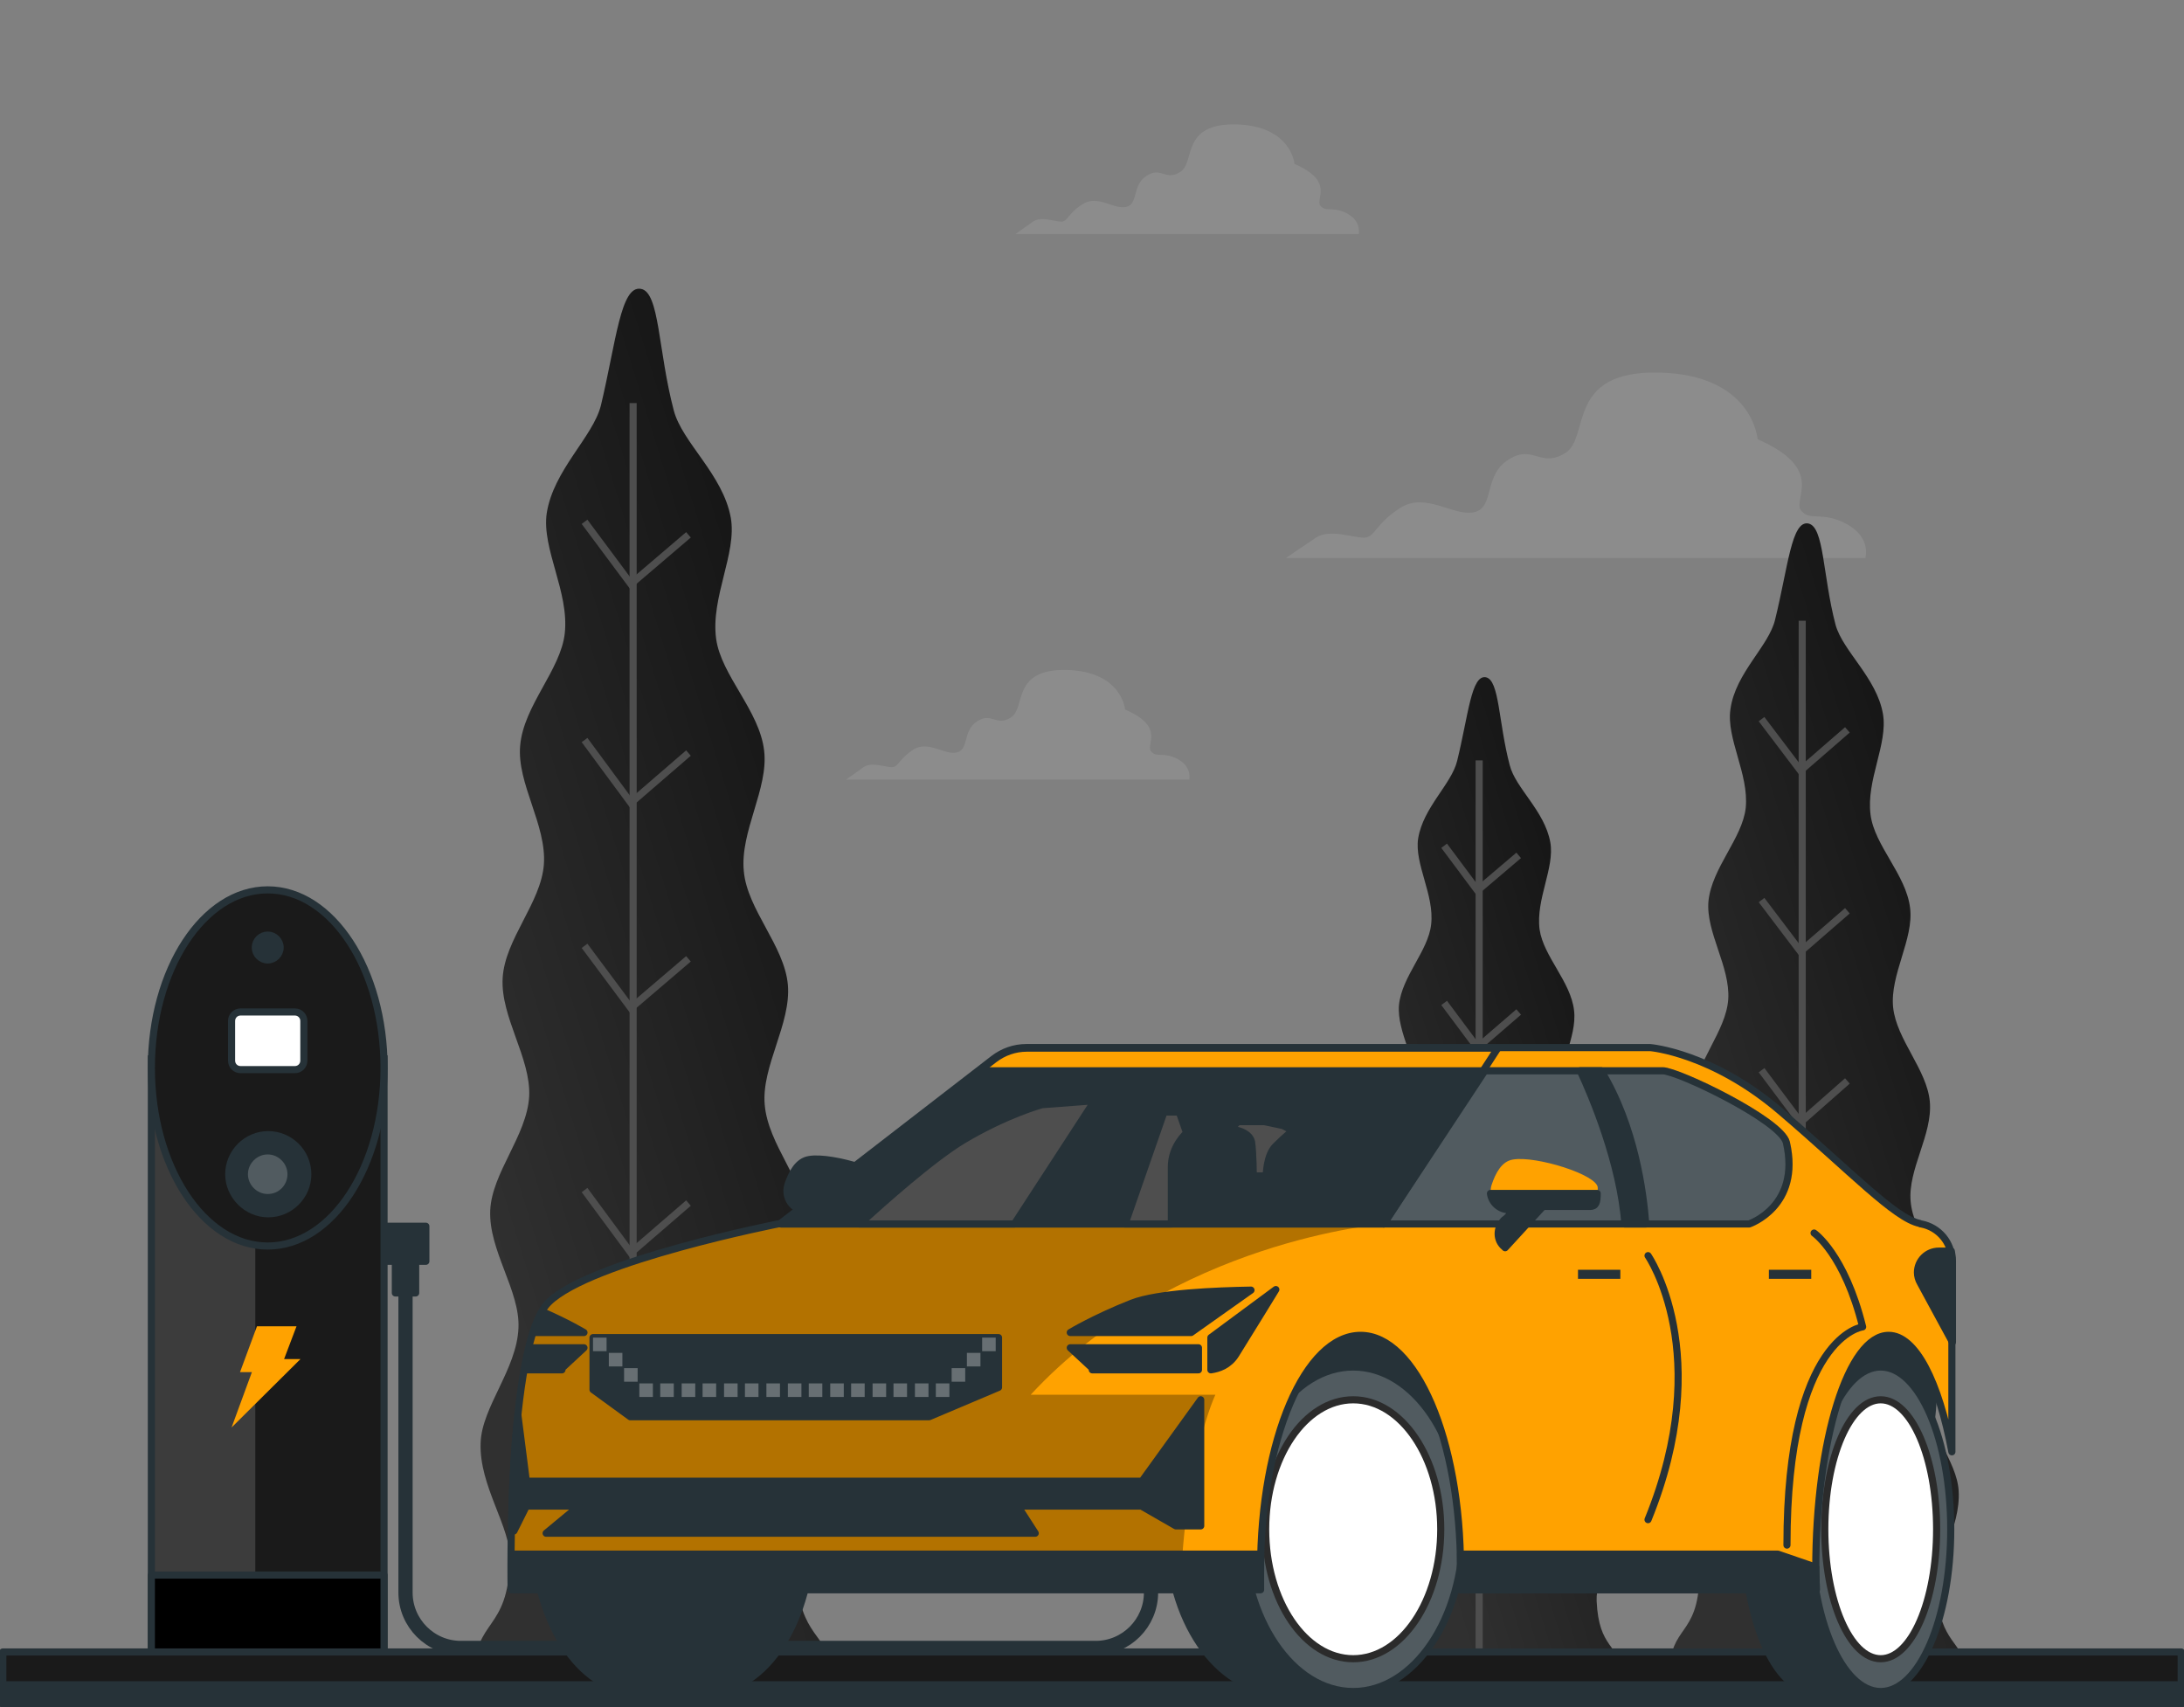 <svg width="307" height="240" viewBox="0 0 307 240" fill="none" xmlns="http://www.w3.org/2000/svg">
<rect x="0" y="0" width="307" height="240" fill="#808080" stroke="none"/>
<g clip-path="url(#clip0)">
<path opacity="0.1" d="M259.604 73.669C256.032 71.762 254.444 73.351 253.174 71.762C251.904 70.172 256.746 65.961 247.061 61.749C247.061 61.749 246.426 52.689 233.247 52.371C220.068 52.053 223.562 61.431 220.068 63.656C216.496 65.881 215.543 62.384 212.05 64.61C208.478 66.835 210.145 71.365 207.207 72C204.349 72.636 200.459 69.139 196.887 71.365C193.314 73.59 193.314 75.576 191.726 75.576C190.138 75.576 186.884 74.305 184.978 75.576C183.073 76.848 180.771 78.437 180.771 78.437H262.224C262.145 78.517 263.177 75.656 259.604 73.669Z" fill="white"/>
<path opacity="0.1" d="M189.424 30.04C187.36 28.928 186.407 29.881 185.613 28.928C184.819 27.974 187.677 25.51 181.961 23.047C181.961 23.047 181.564 17.722 173.784 17.484C165.924 17.325 168.068 22.808 165.924 24.159C163.86 25.51 163.225 23.365 161.161 24.716C159.097 26.067 160.05 28.689 158.303 29.087C156.556 29.484 154.334 27.338 152.19 28.689C150.047 30.04 150.126 31.153 149.173 31.153C148.221 31.153 146.315 30.358 145.204 31.153C144.092 31.947 142.743 32.901 142.743 32.901H191.012C190.932 32.901 191.488 31.232 189.424 30.04Z" fill="white"/>
<path opacity="0.1" d="M165.607 106.729C163.543 105.616 162.59 106.57 161.796 105.616C161.002 104.662 163.86 102.199 158.144 99.735C158.144 99.735 157.747 94.411 149.967 94.172C142.108 94.013 144.251 99.497 142.108 100.848C140.043 102.199 139.408 100.053 137.344 101.404C135.28 102.755 136.233 105.378 134.486 105.775C132.74 106.172 130.517 104.027 128.373 105.378C126.309 106.729 126.309 107.841 125.356 107.841C124.404 107.841 122.498 107.047 121.387 107.841C120.275 108.636 118.926 109.59 118.926 109.59H167.195C167.115 109.59 167.671 107.921 165.607 106.729Z" fill="white"/>
<path d="M235.787 235.391H276.673C275.879 230.384 272.703 231.258 272.227 223.47C271.989 219.576 275.641 214.728 275.323 209.563C275.085 205.351 270.877 200.98 270.56 196.132C270.242 191.761 273.815 186.914 273.497 182.225C273.18 177.775 268.972 173.483 268.575 168.874C268.178 164.344 271.671 159.497 271.274 154.887C270.877 150.357 266.59 146.146 266.114 141.616C265.638 137.007 269.052 132 268.496 127.629C267.94 122.94 263.494 118.887 262.939 114.516C262.303 109.669 265.4 104.583 264.685 100.371C263.812 95.285 259.048 91.55 258.016 87.814C256.19 80.821 256.429 74.066 254.206 73.589C251.824 73.112 251.348 79.709 249.522 87.099C248.648 90.834 243.964 94.569 243.25 99.656C242.615 103.788 245.87 108.795 245.393 113.563C244.917 117.854 240.63 121.987 240.154 126.675C239.757 131.046 243.25 135.894 242.932 140.503C242.615 144.954 238.407 149.245 238.09 153.775C237.772 158.305 241.424 163.073 241.186 167.523C240.948 172.132 236.819 176.424 236.581 180.874C236.343 185.563 240.074 190.252 239.836 194.622C239.677 199.391 235.549 203.841 235.47 208.053C235.311 213.139 239.042 217.828 238.883 221.722C238.645 230.146 234.755 228.397 234.676 235.152L235.787 235.391Z" fill="url(#paint0_linear)"/>
<path d="M253.332 87.258V233.483" stroke="#4E4E4E" stroke-miterlimit="10"/>
<path d="M259.683 102.596L253.094 108.318L247.616 101.086" stroke="#4E4E4E" stroke-miterlimit="10"/>
<path d="M259.683 128.027L253.094 133.748L247.616 126.517" stroke="#4E4E4E" stroke-miterlimit="10"/>
<path d="M259.683 151.947L253.094 157.748L247.616 150.437" stroke="#4E4E4E" stroke-miterlimit="10"/>
<path d="M259.683 180.477L253.094 186.199L247.616 178.967" stroke="#4E4E4E" stroke-miterlimit="10"/>
<path d="M259.683 209.245L253.094 214.967L247.616 207.735" stroke="#4E4E4E" stroke-miterlimit="10"/>
<path d="M192.758 235.391H228.245C227.531 231.02 224.752 231.814 224.435 225.059C224.276 221.642 227.372 217.51 227.134 213.059C226.896 209.404 223.323 205.669 223.006 201.457C222.768 197.642 225.864 193.43 225.546 189.377C225.229 185.483 221.577 181.828 221.259 177.775C220.942 173.881 223.958 169.589 223.641 165.695C223.323 161.722 219.592 158.066 219.195 154.172C218.798 150.198 221.736 145.828 221.259 142.013C220.783 137.96 216.972 134.463 216.416 130.649C215.861 126.437 218.56 121.987 217.925 118.41C217.131 113.96 213.003 110.781 212.209 107.523C210.621 101.483 210.78 95.602 208.874 95.205C206.81 94.808 206.413 100.53 204.825 106.967C204.032 110.225 200.062 113.483 199.348 117.854C198.792 121.43 201.65 125.801 201.174 129.934C200.777 133.669 197.045 137.245 196.648 141.298C196.331 145.112 199.348 149.324 199.03 153.298C198.712 157.192 195.14 160.847 194.822 164.821C194.584 168.715 197.68 172.847 197.522 176.742C197.283 180.715 193.711 184.45 193.552 188.344C193.393 192.397 196.569 196.45 196.41 200.265C196.251 204.397 192.758 208.212 192.599 211.867C192.441 216.318 195.696 220.371 195.616 223.708C195.378 231.02 192.044 229.51 191.964 235.391H192.758Z" fill="url(#paint1_linear)"/>
<path d="M207.922 106.887V233.722" stroke="#4E4E4E" stroke-miterlimit="10"/>
<path d="M213.479 120.238L207.684 125.165L203 118.887" stroke="#4E4E4E" stroke-miterlimit="10"/>
<path d="M213.479 142.252L207.684 147.258L203 140.98" stroke="#4E4E4E" stroke-miterlimit="10"/>
<path d="M213.479 163.073L207.684 168.079L203 161.722" stroke="#4E4E4E" stroke-miterlimit="10"/>
<path d="M213.479 187.788L207.684 192.715L203 186.437" stroke="#4E4E4E" stroke-miterlimit="10"/>
<path d="M213.479 212.742L207.684 217.748L203 211.391" stroke="#4E4E4E" stroke-miterlimit="10"/>
<path d="M67.878 235.391H117.259C116.306 229.351 112.416 230.384 111.939 221.086C111.701 216.397 116.068 210.516 115.671 204.318C115.353 199.232 110.352 193.987 109.955 188.185C109.637 182.94 113.924 177.059 113.448 171.417C113.051 166.013 107.97 160.927 107.494 155.285C107.017 149.881 111.225 143.92 110.749 138.437C110.272 132.953 105.033 127.867 104.556 122.463C104 116.9 108.049 110.861 107.414 105.536C106.779 99.894 101.381 94.967 100.666 89.801C99.872 84 103.604 77.801 102.73 72.794C101.619 66.675 95.903 62.225 94.712 57.695C92.489 49.271 92.727 41.086 90.107 40.609C87.249 40.053 86.614 48 84.471 56.98C83.359 61.43 77.802 66.04 76.849 72.159C76.135 77.165 80.025 83.205 79.39 89.007C78.834 94.172 73.594 99.179 73.118 104.821C72.641 110.146 76.849 115.947 76.452 121.51C76.055 126.914 70.974 132 70.657 137.483C70.339 142.967 74.626 148.689 74.388 154.093C74.07 159.655 69.148 164.821 68.91 170.146C68.672 175.788 73.118 181.43 72.88 186.675C72.641 192.477 67.719 197.801 67.561 202.808C67.322 208.927 71.848 214.649 71.689 219.338C71.371 229.51 66.767 227.364 66.608 235.549L67.878 235.391Z" fill="url(#paint2_linear)"/>
<path d="M88.996 56.662V233.086" stroke="#4E4E4E" stroke-miterlimit="10"/>
<path d="M96.776 75.179L88.678 82.093L82.168 73.351" stroke="#4E4E4E" stroke-miterlimit="10"/>
<path d="M96.776 105.854L88.678 112.848L82.168 104.026" stroke="#4E4E4E" stroke-miterlimit="10"/>
<path d="M96.776 134.781L88.678 141.695L82.168 132.954" stroke="#4E4E4E" stroke-miterlimit="10"/>
<path d="M96.776 169.112L88.678 176.106L82.168 167.285" stroke="#4E4E4E" stroke-miterlimit="10"/>
<path d="M96.776 203.841L88.678 210.834L82.168 202.013" stroke="#4E4E4E" stroke-miterlimit="10"/>
<path d="M57.002 180.794V223.867C57.002 228.159 60.495 231.655 64.782 231.655H154.016C158.303 231.655 161.796 228.159 161.796 223.867V218.94" stroke="#263238" stroke-width="2" stroke-miterlimit="10" stroke-linecap="round" stroke-linejoin="round"/>
<path d="M59.86 172.371H53.191V177.298H59.86V172.371Z" fill="#263238" stroke="#263238" stroke-miterlimit="10" stroke-linecap="round" stroke-linejoin="round"/>
<path d="M53.985 148.848H21.276V237.695H53.985V148.848Z" fill="#1A1A1A"/>
<path d="M21.276 237.775H35.884V160.609L35.805 148.848H21.276V237.775Z" fill="#2B2B2B"/>
<path opacity="0.5" d="M21.276 237.775H35.884V160.609L35.805 148.848H21.276V237.775Z" fill="#4E4E4E"/>
<path d="M42.235 191.046H39.933L41.68 186.437H36.122L33.741 192.874H35.408L32.55 200.662L42.235 191.046Z" fill="#FFA200"/>
<path d="M53.985 148.848H21.276V237.695H53.985V148.848Z" stroke="#263238" stroke-miterlimit="10"/>
<path d="M37.631 175.152C46.663 175.152 53.985 163.944 53.985 150.119C53.985 136.294 46.663 125.086 37.631 125.086C28.598 125.086 21.276 136.294 21.276 150.119C21.276 163.944 28.598 175.152 37.631 175.152Z" fill="#1A1A1A" stroke="#263238" stroke-miterlimit="10" stroke-linecap="round" stroke-linejoin="round"/>
<path d="M41.441 150.357H33.82C33.105 150.357 32.55 149.801 32.55 149.086V143.523C32.55 142.808 33.105 142.251 33.82 142.251H41.441C42.156 142.251 42.712 142.808 42.712 143.523V149.086C42.712 149.801 42.156 150.357 41.441 150.357Z" fill="white" stroke="#263238" stroke-miterlimit="10" stroke-linecap="round" stroke-linejoin="round"/>
<path d="M43.267 165.059C43.267 161.96 40.727 159.497 37.71 159.497C34.614 159.497 32.153 162.04 32.153 165.059C32.153 168.079 34.693 170.622 37.71 170.622C40.727 170.622 43.267 168.159 43.267 165.059Z" fill="#263238" stroke="#263238" stroke-miterlimit="10" stroke-linecap="round" stroke-linejoin="round"/>
<path opacity="0.2" d="M40.409 165.059C40.409 163.549 39.139 162.278 37.631 162.278C36.122 162.278 34.852 163.549 34.852 165.059C34.852 166.569 36.122 167.841 37.631 167.841C39.218 167.841 40.409 166.569 40.409 165.059Z" fill="white"/>
<path d="M39.377 133.192C39.377 132.238 38.584 131.443 37.631 131.443C36.678 131.443 35.884 132.238 35.884 133.192C35.884 134.145 36.678 134.94 37.631 134.94C38.584 134.94 39.377 134.145 39.377 133.192Z" fill="#263238" stroke="#263238" stroke-miterlimit="10" stroke-linecap="round" stroke-linejoin="round"/>
<path d="M58.431 176.821H55.573V181.748H58.431V176.821Z" fill="#263238" stroke="#263238" stroke-miterlimit="10" stroke-linecap="round" stroke-linejoin="round"/>
<path d="M53.985 221.404H21.276V237.775H53.985V221.404Z" fill="black" stroke="#263238" stroke-miterlimit="10" stroke-linecap="round" stroke-linejoin="round"/>
<path d="M306.603 232.212H0.397V238.172H306.603V232.212Z" fill="#1A1A1A" stroke="#263238" stroke-miterlimit="10" stroke-linecap="round" stroke-linejoin="round"/>
<path d="M306.603 236.821H0.397V239.602H306.603V236.821Z" fill="#263238" stroke="#263238" stroke-miterlimit="10" stroke-linecap="round" stroke-linejoin="round"/>
<path d="M113.686 170.146H113.289C111.463 170.146 110.193 168.318 110.749 166.57C111.305 164.901 112.178 163.232 113.766 162.993C116.941 162.437 125.674 165.139 125.674 166.967C125.674 168.795 125.674 169.59 124.642 169.59C123.61 169.59 118.053 169.59 118.053 169.59L112.734 175.391L112.654 175.311C111.463 174.358 111.543 172.609 112.654 171.576C112.892 171.179 113.369 170.702 113.686 170.146Z" fill="#263238" stroke="#263238" stroke-miterlimit="10" stroke-linecap="round" stroke-linejoin="round"/>
<path d="M173.466 219.417H261.351C261.351 219.417 274.053 210.914 271.433 188.662C268.813 166.411 254.523 181.272 249.204 196.053H210.065C210.065 196.053 201.57 179.126 187.836 181.192C174.022 183.338 173.466 219.417 173.466 219.417Z" fill="#263238" stroke="#263238" stroke-miterlimit="10" stroke-linecap="round" stroke-linejoin="round"/>
<path d="M195.06 214.967C195.06 208.451 193.155 202.57 190.218 198.358V192.159H179.659C171.085 192.159 164.178 202.331 164.178 214.967C164.178 227.603 171.085 237.775 179.659 237.775H190.218V231.576C193.155 227.444 195.06 221.484 195.06 214.967Z" fill="#263238" stroke="#263238" stroke-miterlimit="10" stroke-linecap="round" stroke-linejoin="round"/>
<path d="M190.218 237.775C198.768 237.775 205.699 227.564 205.699 214.967C205.699 202.371 198.768 192.159 190.218 192.159C181.668 192.159 174.737 202.371 174.737 214.967C174.737 227.564 181.668 237.775 190.218 237.775Z" fill="#263238"/>
<path opacity="0.2" d="M190.218 237.775C198.768 237.775 205.699 227.564 205.699 214.967C205.699 202.371 198.768 192.159 190.218 192.159C181.668 192.159 174.737 202.371 174.737 214.967C174.737 227.564 181.668 237.775 190.218 237.775Z" fill="white"/>
<path d="M190.218 237.775C198.768 237.775 205.699 227.564 205.699 214.967C205.699 202.371 198.768 192.159 190.218 192.159C181.668 192.159 174.737 202.371 174.737 214.967C174.737 227.564 181.668 237.775 190.218 237.775Z" stroke="#263238" stroke-miterlimit="10" stroke-linecap="round" stroke-linejoin="round"/>
<path d="M99.555 192.238H89.552C81.454 192.238 74.944 202.41 74.944 215.046C74.944 227.682 81.454 237.854 89.552 237.854H99.555C107.652 237.854 114.162 227.682 114.162 215.046C114.162 202.41 107.652 192.238 99.555 192.238Z" fill="#263238" stroke="#263238" stroke-miterlimit="10" stroke-linecap="round" stroke-linejoin="round"/>
<path d="M190.218 233.165C197.014 233.165 202.523 225.018 202.523 214.967C202.523 204.916 197.014 196.768 190.218 196.768C183.421 196.768 177.912 204.916 177.912 214.967C177.912 225.018 183.421 233.165 190.218 233.165Z" fill="white" stroke="#2B2B2B" stroke-miterlimit="10" stroke-linecap="round" stroke-linejoin="round"/>
<path d="M267.464 214.967C267.464 208.451 266.273 202.57 264.368 198.358V192.159H255C249.602 192.159 245.156 202.331 245.156 214.967C245.156 227.603 249.522 237.775 255 237.775H264.368V231.576C266.273 227.444 267.464 221.484 267.464 214.967Z" fill="#263238" stroke="#263238" stroke-miterlimit="10" stroke-linecap="round" stroke-linejoin="round"/>
<path d="M264.368 237.775C269.805 237.775 274.212 227.564 274.212 214.967C274.212 202.371 269.805 192.159 264.368 192.159C258.931 192.159 254.523 202.371 254.523 214.967C254.523 227.564 258.931 237.775 264.368 237.775Z" fill="#263238"/>
<path opacity="0.2" d="M264.368 237.775C269.805 237.775 274.212 227.564 274.212 214.967C274.212 202.371 269.805 192.159 264.368 192.159C258.931 192.159 254.523 202.371 254.523 214.967C254.523 227.564 258.931 237.775 264.368 237.775Z" fill="white"/>
<path d="M264.368 237.775C269.805 237.775 274.212 227.564 274.212 214.967C274.212 202.371 269.805 192.159 264.368 192.159C258.931 192.159 254.523 202.371 254.523 214.967C254.523 227.564 258.931 237.775 264.368 237.775Z" stroke="#263238" stroke-miterlimit="10" stroke-linecap="round" stroke-linejoin="round"/>
<path d="M264.367 233.165C268.708 233.165 272.227 225.018 272.227 214.967C272.227 204.916 268.708 196.768 264.367 196.768C260.027 196.768 256.508 204.916 256.508 214.967C256.508 225.018 260.027 233.165 264.367 233.165Z" fill="white" stroke="#2B2B2B" stroke-miterlimit="10" stroke-linecap="round" stroke-linejoin="round"/>
<path d="M177.198 220.53C177.198 202.411 183.47 187.709 191.25 187.709C199.03 187.709 205.302 202.411 205.302 220.53C205.302 221.563 205.302 222.517 205.222 223.47H255.317C255.317 222.517 255.238 221.484 255.238 220.53C255.238 202.411 259.842 187.709 265.479 187.709C269.29 187.709 272.545 194.305 274.371 204.08V177.219C274.371 174.676 272.545 172.53 270.084 172.053C270.004 172.053 269.925 172.053 269.846 171.974C266.352 171.258 260.16 164.662 250.395 156.318C240.71 147.974 231.977 147.258 231.977 147.258H210.462H144.251C142.584 147.258 140.996 147.815 139.646 148.848L109.717 171.974C109.717 171.974 82.962 177.219 77.087 183.099C71.213 188.98 71.848 223.391 71.848 223.391H177.118C177.198 222.517 177.198 221.563 177.198 220.53Z" fill="#FFA200"/>
<path opacity="0.3" d="M194.503 172.051L199.187 147.336H144.329C142.662 147.336 141.074 147.892 139.724 148.925L109.794 172.051C109.794 172.051 83.04 177.296 77.165 183.177C71.29 189.058 71.925 223.468 71.925 223.468H165.923C166.637 204.872 170.845 196.051 170.845 196.051H144.884C164.97 174.356 194.503 172.051 194.503 172.051Z" fill="black"/>
<path d="M177.198 220.53C177.198 202.411 183.47 187.709 191.25 187.709C199.03 187.709 205.302 202.411 205.302 220.53C205.302 221.563 205.302 222.517 205.222 223.47H255.317C255.317 222.517 255.238 221.484 255.238 220.53C255.238 202.411 259.842 187.709 265.479 187.709C269.29 187.709 272.545 194.305 274.371 204.08V177.219C274.371 174.676 272.545 172.53 270.084 172.053C270.004 172.053 269.925 172.053 269.846 171.974C266.352 171.258 260.16 164.662 250.395 156.318C240.71 147.974 231.977 147.258 231.977 147.258H210.462H144.251C142.584 147.258 140.996 147.815 139.647 148.848L109.717 171.974C109.717 171.974 82.962 177.219 77.087 183.099C71.213 188.98 71.848 223.391 71.848 223.391H177.118C177.198 222.517 177.198 221.563 177.198 220.53Z" stroke="#263238" stroke-miterlimit="10" stroke-linecap="round" stroke-linejoin="round"/>
<path d="M210.541 147.338H144.33C142.663 147.338 141.075 147.894 139.726 148.927L109.796 172.053H194.505L210.541 147.338Z" fill="#FFA200" stroke="#263238" stroke-miterlimit="10" stroke-linecap="round" stroke-linejoin="round"/>
<path d="M175.849 181.351C171.085 181.431 162.749 181.748 159.097 183.179C153.858 185.245 150.444 187.311 150.444 187.311H167.433L175.849 181.351Z" fill="#263238" stroke="#263238" stroke-miterlimit="10" stroke-linecap="round" stroke-linejoin="round"/>
<path d="M168.465 192.556V189.457H150.444L153.699 192.477C153.619 192.477 153.619 192.556 153.54 192.556H168.465Z" fill="#263238" stroke="#263238" stroke-miterlimit="10" stroke-linecap="round" stroke-linejoin="round"/>
<path d="M170.212 188.026V192.556C171.323 192.397 172.752 191.921 173.705 190.411C175.452 187.629 179.342 181.271 179.342 181.271L170.212 188.026Z" fill="#263238" stroke="#263238" stroke-miterlimit="10" stroke-linecap="round" stroke-linejoin="round"/>
<path d="M78.834 192.477L82.089 189.457H74.388C74.15 190.411 73.912 191.444 73.753 192.556H78.993C78.913 192.556 78.913 192.477 78.834 192.477Z" fill="#263238" stroke="#263238" stroke-miterlimit="10" stroke-linecap="round" stroke-linejoin="round"/>
<path d="M76.214 184.371C75.738 185.166 75.341 186.199 74.944 187.311H82.089C82.089 187.311 79.866 185.961 76.214 184.371Z" fill="#263238" stroke="#263238" stroke-miterlimit="10" stroke-linecap="round" stroke-linejoin="round"/>
<path d="M194.505 172.053H245.87C245.87 172.053 253.174 169.589 251.11 160.609C250.395 157.51 235.867 150.517 233.723 150.517C231.659 150.517 208.716 150.517 208.716 150.517L194.505 172.053Z" fill="#263238"/>
<path opacity="0.2" d="M194.505 172.053H245.87C245.87 172.053 253.174 169.589 251.11 160.609C250.395 157.51 235.867 150.517 233.723 150.517C231.659 150.517 208.716 150.517 208.716 150.517L194.505 172.053Z" fill="white" stroke="#263238" stroke-miterlimit="10" stroke-linecap="round" stroke-linejoin="round"/>
<path d="M194.505 172.053H245.87C245.87 172.053 253.174 169.589 251.11 160.609C250.395 157.51 235.867 150.517 233.723 150.517C231.659 150.517 208.716 150.517 208.716 150.517L194.505 172.053Z" stroke="#263238" stroke-miterlimit="10" stroke-linecap="round" stroke-linejoin="round"/>
<path d="M137.662 150.517L109.796 172.053H194.505L208.477 150.517H137.662Z" fill="#263238" stroke="#263238" stroke-miterlimit="10" stroke-linecap="round" stroke-linejoin="round"/>
<path d="M83.359 188.026V195.338L88.599 199.152H130.596L140.361 195.02V188.026H83.359Z" fill="#263238" stroke="#263238" stroke-miterlimit="10" stroke-linecap="round" stroke-linejoin="round"/>
<path opacity="0.3" d="M85.265 188.026H83.359V189.934H85.265V188.026Z" fill="white"/>
<path opacity="0.3" d="M87.488 190.172H85.582V192.079H87.488V190.172Z" fill="white"/>
<path opacity="0.3" d="M89.631 192.318H87.726V194.225H89.631V192.318Z" fill="white"/>
<path opacity="0.3" d="M91.775 194.463H89.869V196.371H91.775V194.463Z" fill="white"/>
<path opacity="0.3" d="M139.964 188.026H138.059V189.934H139.964V188.026Z" fill="white"/>
<path opacity="0.3" d="M137.82 190.172H135.915V192.079H137.82V190.172Z" fill="white"/>
<path opacity="0.3" d="M135.677 192.318H133.772V194.225H135.677V192.318Z" fill="white"/>
<path opacity="0.3" d="M133.454 194.463H131.549V196.371H133.454V194.463Z" fill="white"/>
<path opacity="0.3" d="M94.712 194.463H92.807V196.371H94.712V194.463Z" fill="white"/>
<path opacity="0.3" d="M97.729 194.463H95.823V196.371H97.729V194.463Z" fill="white"/>
<path opacity="0.3" d="M100.667 194.463H98.761V196.371H100.667V194.463Z" fill="white"/>
<path opacity="0.3" d="M103.683 194.463H101.778V196.371H103.683V194.463Z" fill="white"/>
<path opacity="0.3" d="M106.62 194.463H104.715V196.371H106.62V194.463Z" fill="white"/>
<path opacity="0.3" d="M109.637 194.463H107.732V196.371H109.637V194.463Z" fill="white"/>
<path opacity="0.3" d="M112.654 194.463H110.749V196.371H112.654V194.463Z" fill="white"/>
<path opacity="0.3" d="M115.592 194.463H113.687V196.371H115.592V194.463Z" fill="white"/>
<path opacity="0.3" d="M118.608 194.463H116.703V196.371H118.608V194.463Z" fill="white"/>
<path opacity="0.3" d="M121.546 194.463H119.64V196.371H121.546V194.463Z" fill="white"/>
<path opacity="0.3" d="M124.563 194.463H122.657V196.371H124.563V194.463Z" fill="white"/>
<path opacity="0.3" d="M127.5 194.463H125.595V196.371H127.5V194.463Z" fill="white"/>
<path opacity="0.3" d="M130.517 194.463H128.611V196.371H130.517V194.463Z" fill="white"/>
<path d="M160.526 208.212H73.991L72.8 198.914C72.244 204 72.006 209.483 71.927 213.934L72.244 215.205L73.991 211.708H81.374L76.769 215.523H145.521L143.06 211.708H160.446L165.289 214.49H168.782V196.768L160.526 208.212Z" fill="#263238" stroke="#263238" stroke-miterlimit="10" stroke-linecap="round" stroke-linejoin="round"/>
<path d="M212.606 170.146H212.209C210.383 170.146 209.113 168.318 209.668 166.57C210.224 164.901 211.097 163.232 212.685 162.993C215.861 162.437 224.594 165.139 224.594 166.967C224.594 168.795 224.594 169.59 223.562 169.59C222.53 169.59 216.972 169.59 216.972 169.59L211.653 175.391L211.574 175.311C210.383 174.358 210.462 172.609 211.574 171.576C211.891 171.179 212.288 170.702 212.606 170.146Z" fill="#FFA200"/>
<path d="M228.404 172.053H231.342C231.024 167.762 229.833 158.384 225.07 150.517C224.117 150.517 223.164 150.517 222.132 150.517C223.8 154.093 227.769 163.47 228.404 172.053Z" fill="#263238" stroke="#263238" stroke-miterlimit="10" stroke-linecap="round" stroke-linejoin="round"/>
<path d="M165.766 156.318L166.798 159.258C166.798 159.258 164.654 161.086 164.654 164.026C164.654 166.172 164.654 170.066 164.654 172.053H158.144L163.622 156.318H165.766ZM135.359 160.291C130.914 162.993 124.165 169.033 120.831 172.053H142.584L153.857 154.729L146.474 155.285C146.474 155.285 141.472 156.636 135.359 160.291ZM180.373 158.225L177.753 157.669H174.022L172.99 158.702C172.99 158.702 175.61 158.94 175.928 160.53C176.166 162.119 176.166 165.298 176.166 165.298H177.992C177.992 165.298 177.992 162.358 179.341 161.086C180.691 159.735 181.723 158.94 181.723 158.94L180.373 158.225Z" fill="#4E4E4E" stroke="#263238" stroke-miterlimit="10" stroke-linecap="round" stroke-linejoin="round"/>
<path d="M211.495 175.311L211.574 175.391L216.893 169.59C216.893 169.59 222.45 169.59 223.482 169.59C224.356 169.59 224.514 169.033 224.514 167.762H209.51C209.669 169.033 210.78 170.066 212.209 170.066H212.606C212.288 170.702 211.891 171.179 211.415 171.497C210.304 172.609 210.304 174.358 211.495 175.311Z" fill="#263238" stroke="#263238" stroke-miterlimit="10" stroke-linecap="round" stroke-linejoin="round"/>
<path d="M227.769 178.49H221.815V179.762H227.769V178.49Z" fill="#263238"/>
<path d="M254.603 178.49H248.648V179.762H254.603V178.49Z" fill="#263238"/>
<path d="M255 173.325C255 173.325 259.287 176.265 261.827 186.517C261.827 186.517 251.189 187.788 251.189 217.192" stroke="#263238" stroke-miterlimit="10" stroke-linecap="round" stroke-linejoin="round"/>
<path d="M249.919 218.464H206.969H205.302C205.302 219.179 205.302 219.815 205.302 220.53C205.302 221.563 205.302 222.517 205.223 223.47H255.318C255.318 222.517 255.238 221.484 255.238 220.53C255.238 220.451 255.238 220.371 255.238 220.292L249.919 218.464Z" fill="#263238" stroke="#263238" stroke-miterlimit="10" stroke-linecap="round" stroke-linejoin="round"/>
<path d="M177.198 220.53C177.198 219.815 177.198 219.179 177.198 218.464H71.927C71.927 221.484 71.927 223.47 71.927 223.47H177.198C177.198 222.517 177.198 221.563 177.198 220.53Z" fill="#263238" stroke="#263238" stroke-miterlimit="10" stroke-linecap="round" stroke-linejoin="round"/>
<path d="M272.545 175.868C270.878 175.868 269.528 177.219 269.528 178.888C269.528 179.364 269.687 179.921 269.925 180.318L274.45 188.662V177.219C274.45 176.742 274.371 176.344 274.292 175.868H274.212H272.545Z" fill="#263238" stroke="#263238" stroke-miterlimit="10" stroke-linecap="round" stroke-linejoin="round"/>
<path d="M231.659 176.503C231.659 176.503 241.186 190.252 231.659 213.616" stroke="#263238" stroke-miterlimit="10" stroke-linecap="round" stroke-linejoin="round"/>
</g>
<defs>
<linearGradient id="paint0_linear" x1="255.674" y1="73.565" x2="206.976" y2="88.607" gradientUnits="userSpaceOnUse">
<stop stop-color="#171717"/>
<stop offset="1" stop-color="#303030"/>
</linearGradient>
<linearGradient id="paint1_linear" x1="210.105" y1="95.186" x2="168.013" y2="108.149" gradientUnits="userSpaceOnUse">
<stop stop-color="#171717"/>
<stop offset="1" stop-color="#303030"/>
</linearGradient>
<linearGradient id="paint2_linear" x1="91.933" y1="40.581" x2="33.211" y2="58.739" gradientUnits="userSpaceOnUse">
<stop stop-color="#171717"/>
<stop offset="1" stop-color="#303030"/>
</linearGradient>
<clipPath id="clip0">
<rect width="307" height="240" fill="white"/>
</clipPath>
</defs>
</svg>
